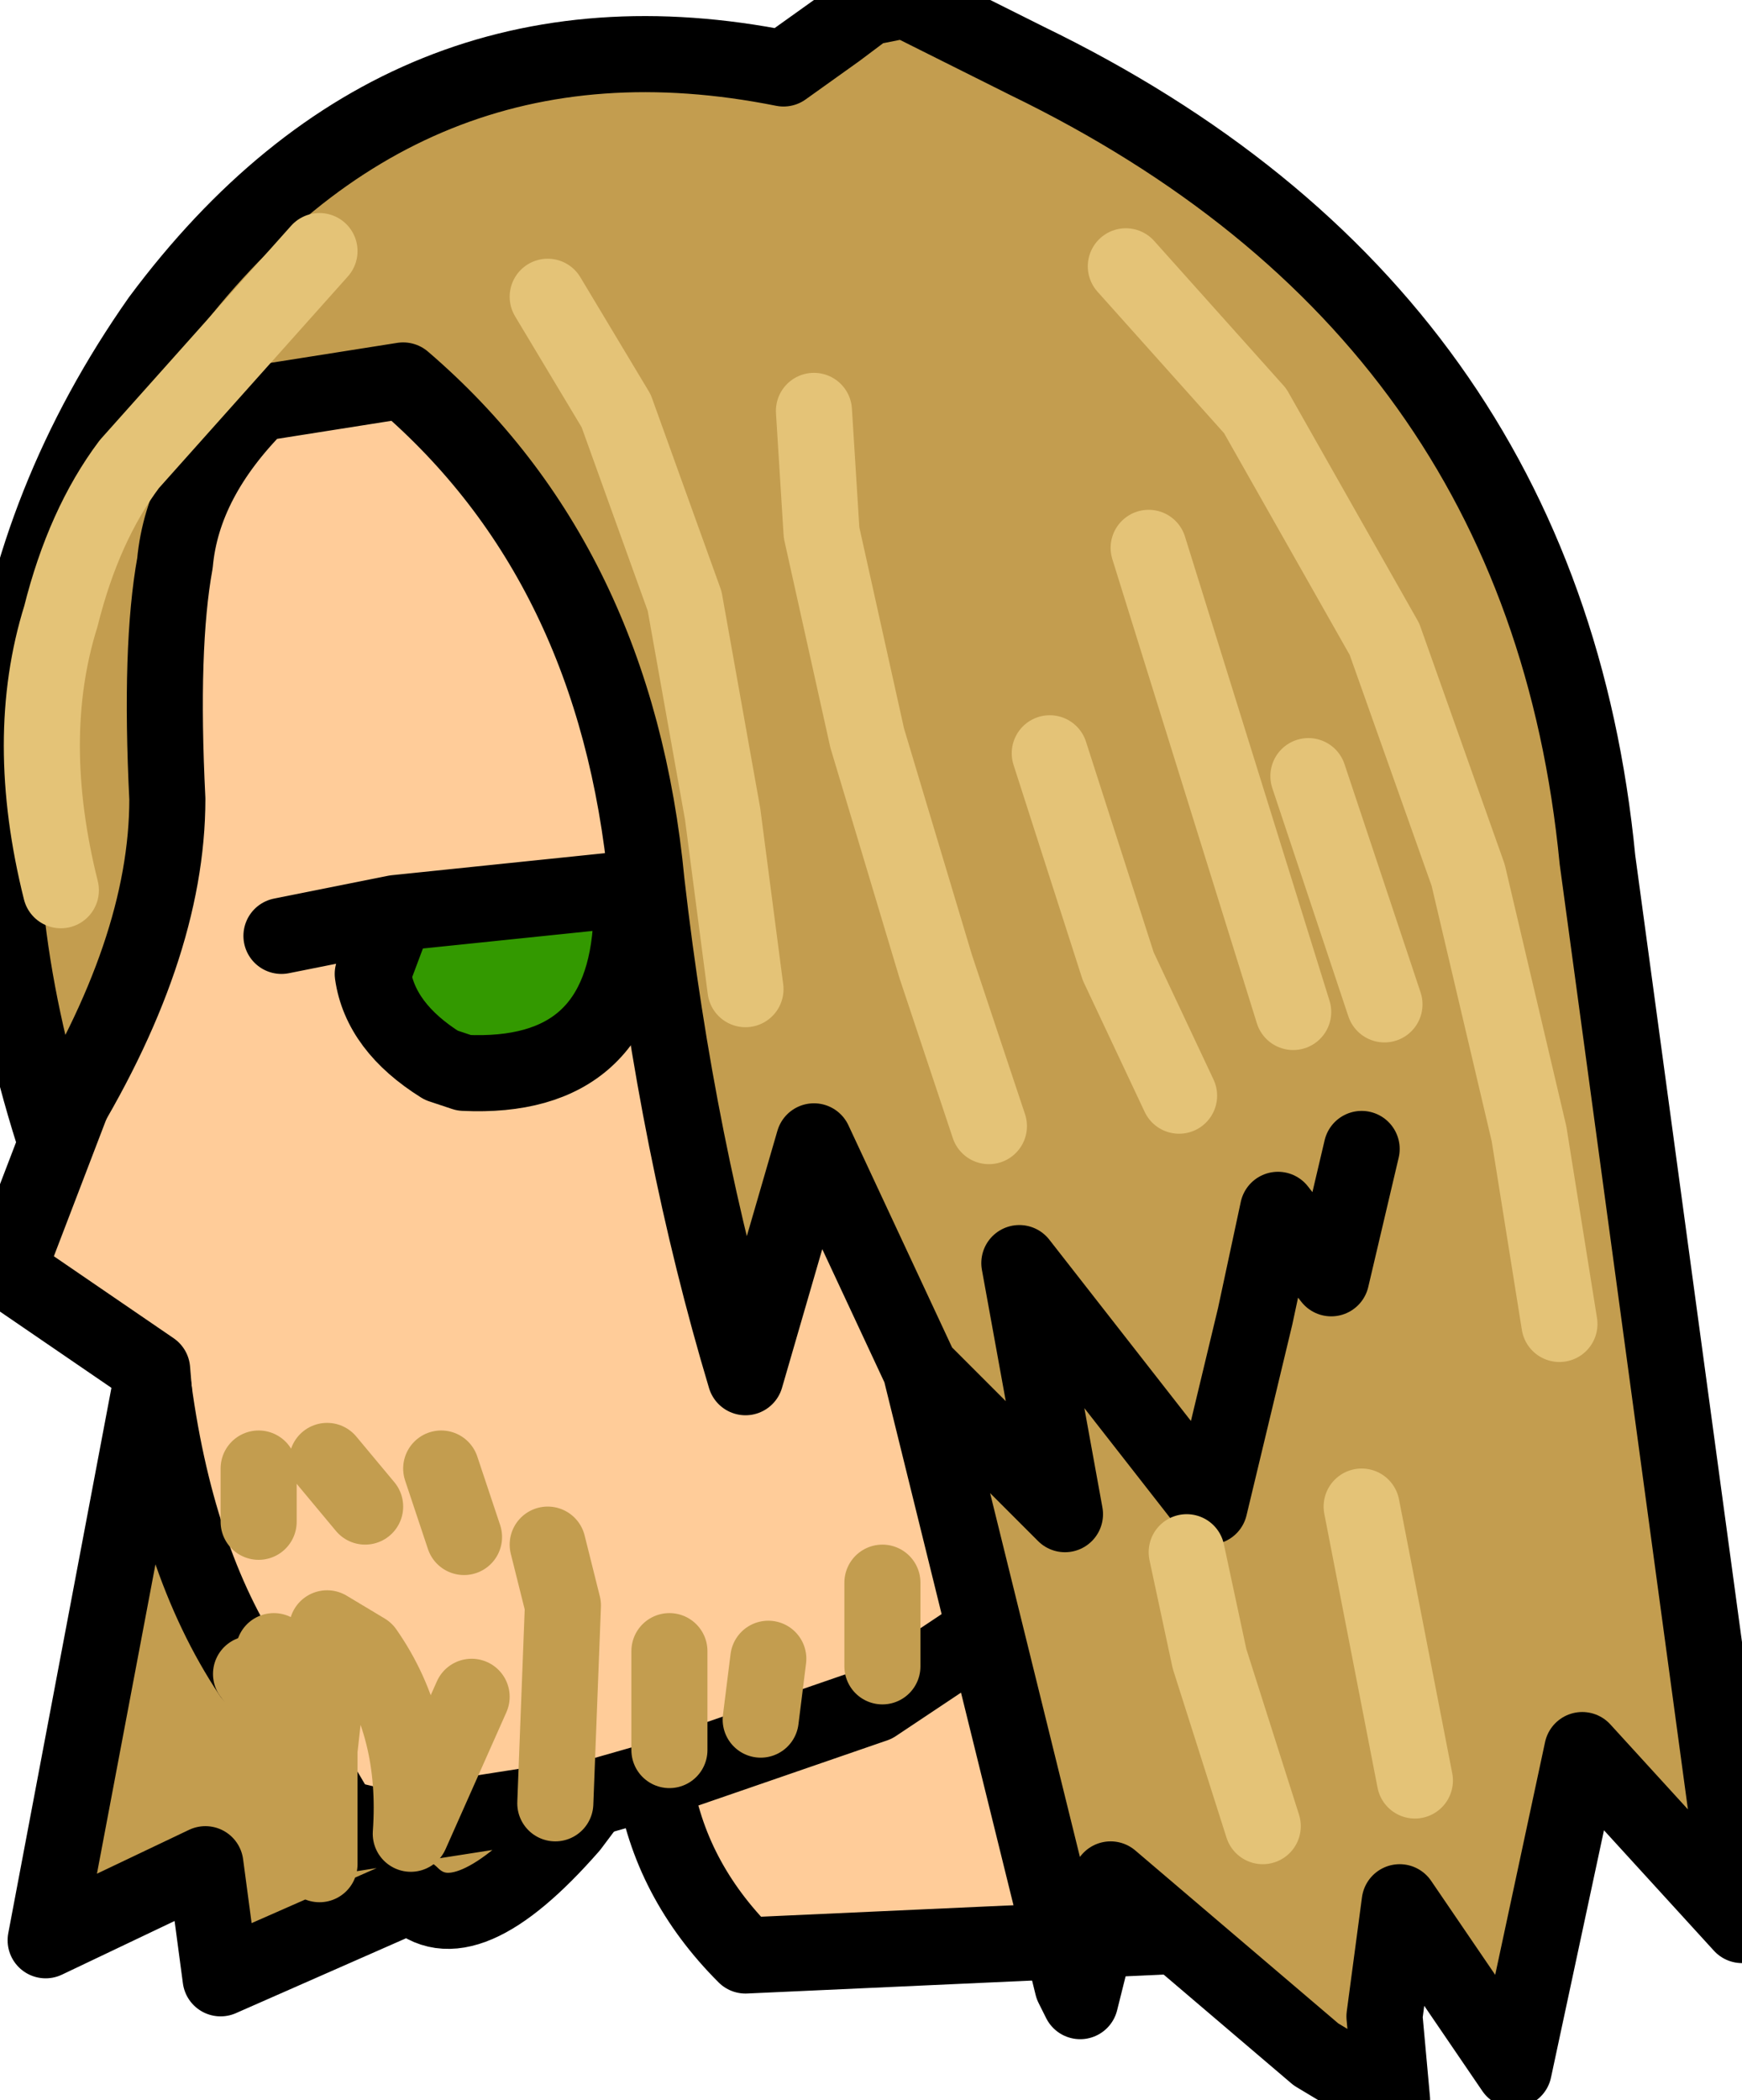<?xml version="1.0" encoding="UTF-8" standalone="no"?>
<svg xmlns:ffdec="https://www.free-decompiler.com/flash" xmlns:xlink="http://www.w3.org/1999/xlink" ffdec:objectType="shape" height="13.8px" width="11.45px" xmlns="http://www.w3.org/2000/svg">
  <g transform="matrix(1.0, 0.0, 0.0, 1.0, 0.05, 0.9)">
    <path d="M6.8 4.75 L7.45 4.3 Q8.4 4.45 8.45 5.5 L8.45 5.85 8.45 5.5 Q8.4 4.45 7.45 4.3 L6.8 4.75 M4.25 10.8 L2.85 11.2 2.0 11.0 Q1.1 10.05 1.0 8.7 L0.95 8.1 0.0 7.45 0.9 5.1 0.85 3.85 Q0.75 3.15 1.05 2.6 L1.6 1.5 Q2.05 0.7 3.0 0.35 L6.15 0.15 7.1 0.55 8.3 1.35 Q9.6 2.6 9.65 4.4 9.65 5.6 8.45 5.85 L8.15 6.55 7.7 6.9 7.6 6.95 Q7.3 7.6 7.3 8.3 L7.05 9.4 5.7 10.3 4.25 10.8 5.7 10.3 7.05 9.4 7.3 8.3 Q7.3 7.6 7.6 6.95 L7.7 6.9 8.15 6.55 8.2 6.7 8.65 11.35 8.15 11.8 4.85 11.95 Q4.35 11.45 4.25 10.8 M2.55 5.1 L2.4 5.5 Q2.45 5.85 2.85 6.1 L3.0 6.15 Q4.05 6.2 4.1 5.15 L4.0 4.95 5.0 4.95 4.0 4.95 2.55 5.1 1.8 5.25 2.55 5.1" fill="#ffcc99" fill-rule="evenodd" stroke="none"/>
    <path d="M4.0 4.95 L4.1 5.15 Q4.05 6.2 3.0 6.15 L2.85 6.1 Q2.45 5.85 2.4 5.5 L2.55 5.1 4.0 4.95" fill="#339900" fill-rule="evenodd" stroke="none"/>
    <path d="M8.45 5.85 L8.45 5.5 Q8.4 4.45 7.45 4.3 L6.8 4.75 M8.15 6.55 L8.45 5.85 Q9.65 5.6 9.65 4.4 9.6 2.6 8.3 1.35 L7.1 0.55 6.15 0.15 3.0 0.35 Q2.05 0.7 1.6 1.5 L1.05 2.6 Q0.75 3.15 0.85 3.85 L0.9 5.1 0.0 7.45 0.95 8.1 1.0 8.7 Q1.1 10.05 2.0 11.0 L2.85 11.2 4.25 10.8 5.7 10.3 7.05 9.4 7.3 8.3 Q7.3 7.6 7.6 6.95 L7.7 6.9 8.15 6.55 8.2 6.7 8.65 11.35 8.15 11.8 4.85 11.95 Q4.35 11.45 4.25 10.8 M4.0 4.95 L4.1 5.15 Q4.05 6.2 3.0 6.15 L2.85 6.1 Q2.45 5.85 2.4 5.5 L2.55 5.1 1.8 5.25 M4.0 4.95 L5.0 4.95 M2.55 5.1 L4.0 4.95" fill="none" stroke="#000000" stroke-linecap="round" stroke-linejoin="round" stroke-width="0.5"/>
    <path d="M6.0 8.1 L5.3 6.6 4.85 8.15 Q4.4 6.65 4.2 4.9 4.0 2.8 2.6 1.6 L1.65 1.75 Q1.15 2.25 1.1 2.8 1.0 3.35 1.05 4.35 1.05 5.35 0.3 6.55 -0.65 3.55 1.0 1.2 2.6 -0.95 5.1 -0.45 L5.45 -0.7 5.65 -0.85 5.9 -0.9 6.7 -0.5 Q10.1 1.15 10.45 4.75 L11.4 11.75 10.35 10.6 9.9 12.7 9.15 11.6 9.05 12.35 9.1 12.9 8.6 12.6 7.25 11.45 7.05 12.25 7.0 12.15 6.0 8.1 6.95 9.05 6.65 7.4 7.9 9.0 8.2 7.75 8.35 7.05 8.7 7.5 8.9 6.65 8.7 7.5 8.35 7.05 8.2 7.75 7.9 9.0 6.65 7.4 6.95 9.05 6.0 8.1 M1.7 10.75 L1.75 10.3 1.7 10.75 M1.6 10.1 L1.65 10.15 1.75 10.3 2.25 11.15 3.85 10.9 3.7 11.1 Q3.0 11.9 2.65 11.55 L1.4 12.1 1.3 11.35 0.25 11.85 0.95 8.15 Q1.1 9.35 1.6 10.1" fill="#c39d4f" fill-rule="evenodd" stroke="none"/>
    <path d="M6.0 8.1 L7.0 12.15 7.05 12.25 7.25 11.45 8.6 12.6 9.1 12.9 9.05 12.35 9.15 11.6 9.9 12.7 10.35 10.6 11.4 11.75 10.45 4.75 Q10.1 1.15 6.7 -0.5 L5.9 -0.9 5.65 -0.85 5.45 -0.7 5.1 -0.45 Q2.6 -0.95 1.0 1.2 -0.65 3.55 0.3 6.55 1.05 5.35 1.05 4.35 1.0 3.35 1.1 2.8 1.15 2.25 1.65 1.75 L2.6 1.6 Q4.0 2.8 4.2 4.9 4.4 6.65 4.85 8.15 L5.3 6.6 6.0 8.1 6.95 9.05 6.65 7.4 7.9 9.0 8.2 7.75 8.35 7.05 8.7 7.5 8.9 6.65 M1.6 10.1 L1.65 10.15 1.75 10.3 2.25 11.15 3.85 10.9 3.7 11.1 Q3.0 11.9 2.65 11.55 L1.4 12.1 1.3 11.35 0.25 11.85 0.95 8.15 Q1.1 9.35 1.6 10.1" fill="none" stroke="#000000" stroke-linecap="round" stroke-linejoin="round" stroke-width="0.5"/>
    <path d="M1.75 10.3 L1.7 10.75 M1.75 10.3 L1.6 10.1" fill="none" stroke="#c39d4f" stroke-linecap="round" stroke-linejoin="round" stroke-width="0.5"/>
    <path d="M3.0 9.2 L2.85 8.75 M2.35 9.0 L2.1 8.7 M1.65 9.1 L1.65 8.75 M2.05 11.35 L2.05 10.6 2.1 10.15 M1.75 11.0 L1.75 9.95 M3.05 10.25 L2.65 11.15 Q2.7 10.45 2.35 9.95 L2.1 9.8 M3.6 10.95 L3.65 9.65 3.55 9.25 M4.95 10.4 L5.0 10.0 M4.35 10.6 L4.35 9.95 M5.75 10.05 L5.75 9.5" fill="none" stroke="#c39d4f" stroke-linecap="round" stroke-linejoin="round" stroke-width="0.5"/>
    <path d="M6.45 6.5 L6.1 5.45 5.65 3.95 5.35 2.6 5.3 1.8 M7.7 6.3 L7.3 5.45 6.85 4.05 M10.2 7.8 L10.0 6.55 9.6 4.85 9.05 3.3 8.2 1.8 7.35 0.85 M9.05 5.7 L8.55 4.2 M8.45 5.75 L7.5 2.7 M2.05 0.75 L0.8 2.15 Q0.5 2.55 0.35 3.15 0.1 3.95 0.35 4.95 M4.85 5.6 L4.7 4.45 4.45 3.05 4.0 1.8 3.55 1.05 M8.25 11.1 L7.9 10.0 7.75 9.3 M9.25 10.8 L8.9 9.0" fill="none" stroke="#e4c377" stroke-linecap="round" stroke-linejoin="round" stroke-width="0.5"/>
  </g>
</svg>
